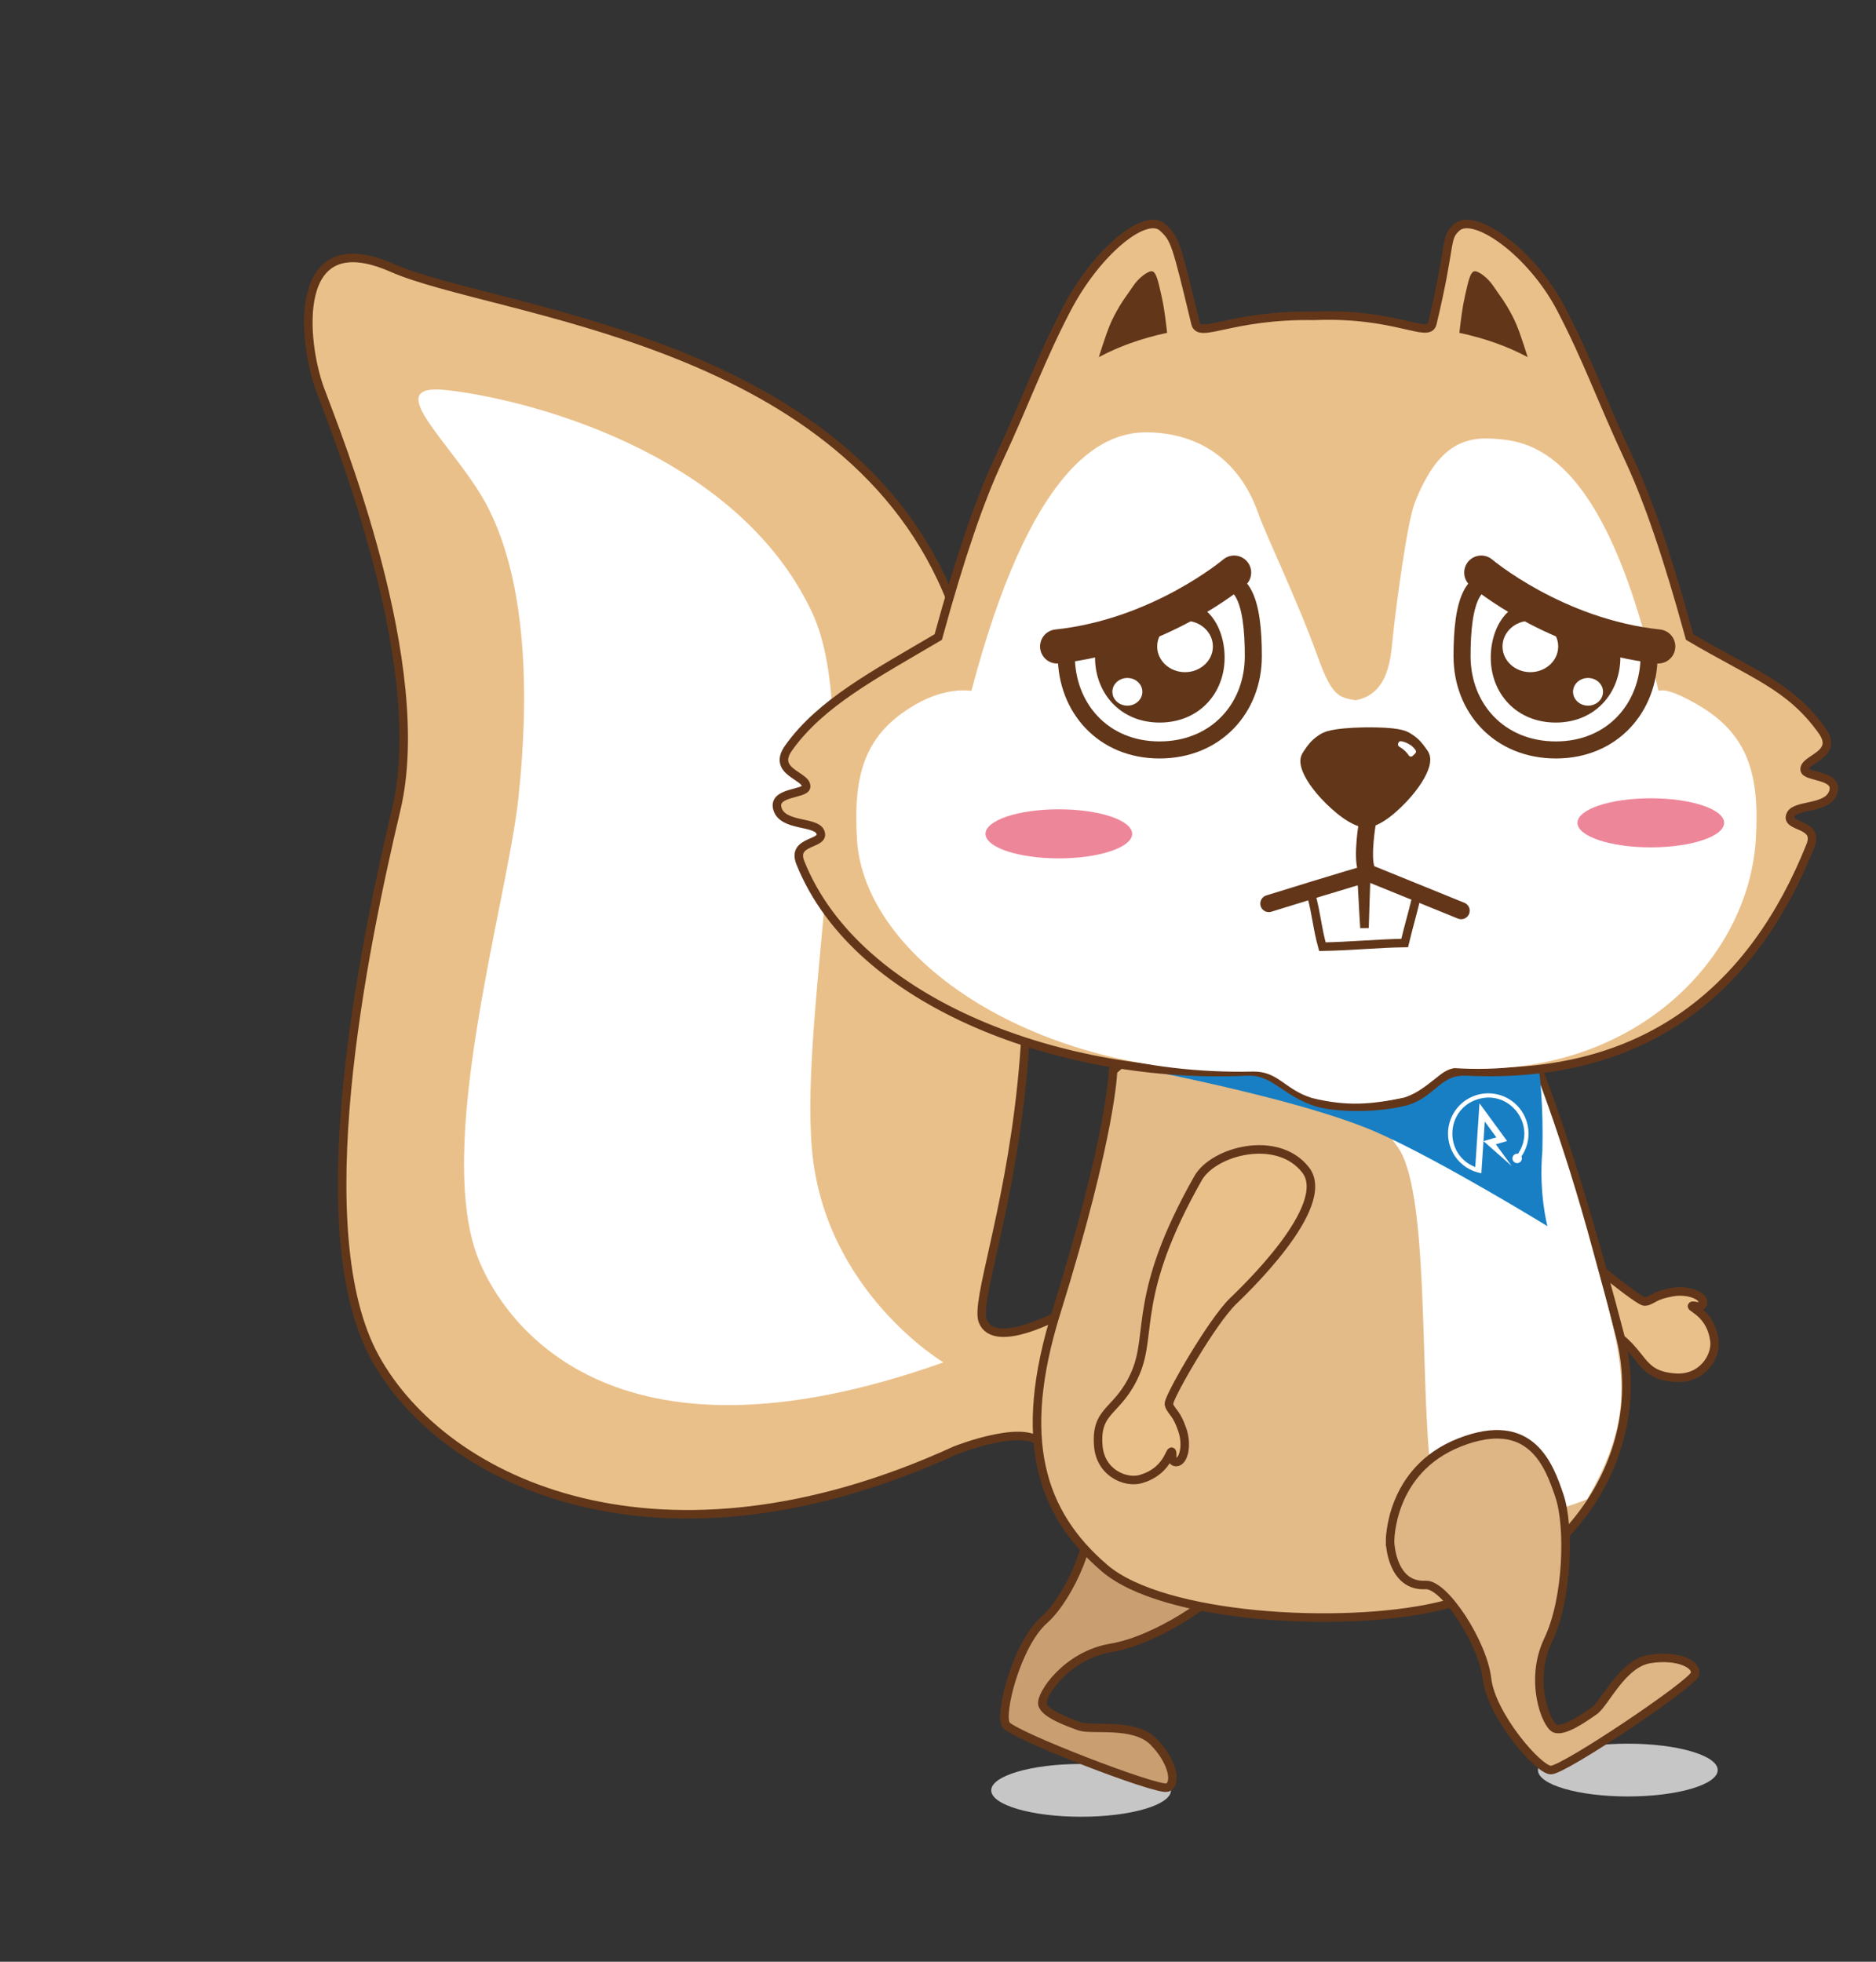 <?xml version="1.0" encoding="utf-8"?>
<!-- Generator: Adobe Illustrator 16.0.0, SVG Export Plug-In . SVG Version: 6.00 Build 0)  -->
<!DOCTYPE svg PUBLIC "-//W3C//DTD SVG 1.1//EN" "http://www.w3.org/Graphics/SVG/1.1/DTD/svg11.dtd">
<svg version="1.1" id="图层_1" xmlns="http://www.w3.org/2000/svg" xmlns:xlink="http://www.w3.org/1999/xlink" x="0px" y="0px"
	 width="220px" height="230px" viewBox="0 0 220 230" enable-background="new 0 0 220 230" xml:space="preserve">
<rect x="0" y="0" width="220" height="230" fill="#333333" stroke="none"/>
<ellipse fill="#C7C6C6" cx="126.782" cy="209.908" rx="10.54" ry="3.095"/>
<path fill="#EAC08A" stroke="#63361A" stroke-miterlimit="10" d="M182.065,143.364c1.981,2.759,9.455,8.735,10.659,9.204
	c0.326,0.127,0.851-0.178,1.274-0.408c0.637-0.346,1.173-0.477,2.021-0.646c1.888-0.378,3.79,0.391,3.688,1.243
	c-0.093,0.777-1.19,0.163-1.285,0.375s2.216,0.929,2.631,4.033c0.249,1.858-1.42,4.58-4.585,4.36c-4.432-0.308-3.47-2.916-7.83-5.62
	c-4.362-2.703-9.129-0.983-21.443-10.66c-2.888-2.269-3.749-9.981,0.925-12.614C172.794,129.998,181.186,142.139,182.065,143.364z"
	/>
<path fill="#C99F72" stroke="#613619" stroke-miterlimit="10" d="M127.301,177.73c1.372,1.738-1.696,9.399-4.876,12.224
	c-3.181,2.823-5.29,11.026-4.445,12.269c0.845,1.243,17.738,7.758,18.901,7.358c1.164-0.399,0.693-3.021-1.592-5.361
	c-2.285-2.34-7.256-1.303-8.693-1.823c-1.438-0.52-4.128-1.498-4.352-2.602c-0.224-1.102,2.841-5.725,8.045-6.592
	c5.205-0.867,12.317-5.551,14.571-8.615s5.899-8.213-1.552-13.168s-14.273,0-14.273,0S124.801,174.564,127.301,177.73z"/>
<ellipse fill="#C7C6C6" cx="190.897" cy="207.529" rx="10.54" ry="3.095"/>
<path fill="#EAC08A" stroke="#613619" stroke-miterlimit="10" d="M122.434,169.869c-1.166-3.498-10.4,0.18-10.4,0.18
	c-34.315,15.715-59.815,4.1-68.065-10.9c-8.106-14.738-1.5-47.362,2.5-64.264c4-16.901-6.935-43.836-8.935-49.224
	c-2-5.388-3.565-19.529,8.435-14.263s52.285,8.002,65.065,37.804c19.49,45.446,2.436,81.196,4.226,85.696
	c1.36,3.42,8.911-0.736,8.911-0.736"/>
<path fill="#FFFFFF" d="M56.217,147.898c-5.5-13.135,3.242-41.944,4.574-54.305c1.335-12.36,0.926-25.195-3.498-33.965
	c-3.645-7.223-13.18-14.763-4.992-13.897c8.667,0.916,33.917,6.916,42.917,26.039c6.329,13.447-1.472,46.325,0,62.993
	c1.474,16.666,15.417,24.967,15.417,24.967C71.301,173.73,59.045,154.648,56.217,147.898z"/>
<path fill="#E3BB88" stroke="#613619" stroke-miterlimit="10" d="M132.865,123.523l-2.34,2.002c0,0-0.123,7.344-6.668,28.373
	c-4.596,14.768-1.877,23.5,5.692,29.971c6.869,5.873,27.67,7.04,38.799,4.546c15.697-3.517,25.243-18.017,21.62-31.888
	c-5.566-21.307-9.452-30.77-9.452-30.77L132.865,123.523z"/>
<path fill="#FFFFFF" d="M186.883,146.898c-3.817-14.223-7.637-23.375-7.637-23.375l-15.445,2.834c0,0-3.834,3.041,0,7.973
	c3.834,4.934,2.696,26.415,3.927,37.568c1.229,11.152,18.396,3.875,18.396,3.875C192.457,164.939,190.188,159.208,186.883,146.898z"
	/>
<path fill="#187FC4" d="M158.768,101.647h-8.735l-23.251,22.349c0,0,24.27,4.188,34.687,8.766c7.364,3.238,20,11,20,11
	s-1.04-3.867-0.593-8.863c0.137-5.443-0.358-9.141-0.358-9.141L158.768,101.647z"/>
<path fill="#EAC08A" stroke="#63361A" stroke-miterlimit="10" d="M91.197,94.908c0.682,1.978,4.396,1.385,4.979,2.592
	c0.764,1.583-3.41,0.921-2.318,3.649c6.674,16.686,31.145,25.473,52.333,24.473c3.322-0.156,4.419,2.46,8.385,3.66
	c2.098,0.595,6.945,0.748,10.423-0.207c3.162-1.033,3.664-3.61,6.986-3.453c21.188,1,33.658-9.787,40.333-26.473
	c1.091-2.728-3.083-2.066-2.319-3.649c0.583-1.208,4.298-0.614,4.979-2.592c0.728-2.112-3.24-1.739-3.342-2.66
	c-0.146-1.316,4.092-1.705,2.046-4.57c-3.779-5.29-8.025-6.556-15.539-10.99c-2.608-9.526-4.882-16.092-7.056-20.759
	c-3.341-7.168-4.896-11.734-8.024-17.727c-3.484-6.673-10.229-11.407-12.259-9.521c-1.406,1.305-0.534,1.673-2.829,11.239
	c-0.444,1.847-4.242-1.282-13.853-0.888c-9.737-0.166-13.48,2.735-13.923,0.888c-2.297-9.566-2.424-9.934-3.83-11.239
	c-2.03-1.886-7.774,2.848-11.258,9.521c-3.129,5.993-4.685,10.559-8.024,17.727c-2.175,4.666-4.447,11.233-7.056,20.759
	c-7.515,4.434-13.762,7.701-17.539,12.99c-2.047,2.865,2.191,3.254,2.045,4.57C94.436,93.169,90.468,92.796,91.197,94.908z"/>
<path fill="#613619" d="M171.14,39.021c3.116,0.671,5.707,1.619,8.014,2.853c-0.672-2.094-1.138-3.569-1.771-4.785
	c-0.964-1.85-1.52-2.435-2.237-3.52s-1.758-1.744-2.139-1.768c-0.382-0.023-0.646,0.385-1.018,2.062
	C171.718,35.092,171.527,35.646,171.14,39.021z"/>
<path fill="#613619" d="M136.871,39.021c-3.115,0.671-5.707,1.619-8.014,2.853c0.672-2.094,1.139-3.569,1.771-4.785
	c0.964-1.85,1.519-2.435,2.236-3.52c0.719-1.085,1.758-1.744,2.14-1.768c0.381-0.023,0.646,0.385,1.017,2.062
	C136.294,35.092,136.484,35.646,136.871,39.021z"/>
<g>
	<path fill="#FFFFFF" d="M100.5,98.43c0.863,14.033,20.929,27.755,46.407,27.205c2.994-0.064,3.726,2.096,6.932,3.096
		c4.174,1.027,7.058,0.744,10.846-0.053c2.875-0.971,4.532-3.533,5.883-3.447c20.982,1.334,34.474-12.767,35.337-26.799
		c0.472-7.667-0.909-12.367-6.786-15.789c-3.689-2.148-4.396-1.656-4.632-1.649c-6.361-28.94-15.618-29.283-19.342-29.556
		c-3.789-0.278-6.716,1.158-9.217,7.461c-0.93,2.34-2.237,12.407-2.586,15.75c-0.248,2.377-0.422,6.723-4.375,7.455
		c-2.044-0.333-2.817-0.581-4.5-5.274c-2.276-6.348-6.04-14.154-6.867-16.532c-2.489-7.153-7.898-9.608-13.219-9.608
		c-5.523,0-13.646,4.427-20.461,30.304c-0.236-0.007-2.942-0.499-6.633,1.649C101.41,86.064,100.029,90.764,100.5,98.43z"/>
</g>
<ellipse fill="#EE869A" cx="193.59" cy="96.471" rx="8.599" ry="2.877"/>
<ellipse fill="#EE869A" cx="124.169" cy="97.762" rx="8.599" ry="2.877"/>
<path fill="none" stroke="#63361A" stroke-width="2" stroke-linecap="round" stroke-linejoin="round" stroke-miterlimit="10" d="
	M160.222,101.882c-0.535-1.512,0.132-5.411,0.132-5.411"/>
<g>
	<path fill="#613619" d="M165.413,85.993c0.583,0.354,0.916,0.668,1.163,0.937s0.409,0.492,0.665,0.842
		c0.257,0.35,0.609,0.828,0.447,1.752c-0.162,0.924-0.837,2.294-2.261,3.933c-1.424,1.64-3.598,3.548-5.192,3.573
		c-1.595,0.025-3.827-1.814-5.302-3.408c-1.476-1.594-2.193-2.942-2.383-3.86c-0.191-0.918,0.146-1.407,0.391-1.765
		s0.399-0.586,0.638-0.862c0.239-0.276,0.563-0.601,1.134-0.973c0.57-0.372,1.391-0.793,5.338-0.886
		C163.997,85.246,164.83,85.64,165.413,85.993z"/>
	<path fill="#FFFFFF" d="M165.669,88.62c-0.137,0.131-0.354,0.108-0.46-0.049c-0.1-0.15-0.239-0.331-0.412-0.499
		c-0.265-0.257-0.526-0.428-0.705-0.528c-0.129-0.073-0.184-0.227-0.133-0.366l0.03-0.083c0.05-0.137,0.189-0.22,0.332-0.195
		c0.256,0.044,0.679,0.163,1.138,0.486c0.257,0.181,0.437,0.402,0.546,0.564c0.082,0.122,0.063,0.285-0.042,0.387L165.669,88.62z"/>
</g>
<g>
	<g>
		<g>
			<path fill="#FFFFFF" d="M175.478,133.348c-0.452-0.617-0.905-1.236-1.357-1.854c-0.134,2.02-0.268,4.04-0.401,6.06
				c-2.065-0.36-3.645-2.038-3.879-4.12s0.932-4.07,2.864-4.882c1.934-0.81,4.168-0.25,5.49,1.377
				c1.322,1.626,1.413,3.929,0.223,5.655c0.243,0.523-0.378,1.02-0.835,0.669s-0.136-1.079,0.432-0.979
				c2.242-3.295-0.925-7.572-4.732-6.391c-3.807,1.182-3.994,6.501-0.278,7.947c0.164-2.492,0.33-4.984,0.495-7.477
				c1.079,1.476,2.158,2.949,3.238,4.424c-0.44,0.129-0.882,0.257-1.323,0.385c0.619,0.845,1.237,1.689,1.856,2.535
				c-1.1-0.971-2.201-1.939-3.301-2.909C174.472,133.641,174.976,133.495,175.478,133.348z"/>
		</g>
	</g>
</g>
<path fill="#DEB686" stroke="#613619" stroke-miterlimit="10" d="M167.182,185.828c2.211-0.125,6.72,6.788,7.204,11.013
	c0.483,4.226,5.985,10.665,7.488,10.687c1.504,0.022,16.54-10.062,16.882-11.243c0.342-1.183-2.074-2.304-5.303-1.777
	c-3.228,0.527-5.234,5.191-6.486,6.069s-3.6,2.518-4.63,2.066c-1.031-0.451-3.055-5.613-0.775-10.371s2.532-13.271,1.319-16.877
	c-1.214-3.604-3.334-9.545-11.67-6.293c-8.337,3.252-8.199,11.682-8.199,11.682S163.152,186.057,167.182,185.828z"/>
<path fill="#EAC08A" stroke="#63361A" stroke-miterlimit="10" d="M144.588,152.563c-2.432,2.373-7.217,10.66-7.498,11.92
	c-0.077,0.343,0.304,0.816,0.595,1.201c0.438,0.575,0.647,1.086,0.943,1.899c0.657,1.81,0.184,3.806-0.675,3.833
	c-0.782,0.025-0.34-1.152-0.564-1.215c-0.223-0.063-0.584,2.33-3.591,3.207c-1.8,0.525-4.742-0.717-5-3.878
	c-0.361-4.427,2.362-3.867,4.38-8.585c2.018-4.719-0.4-9.172,7.316-22.801c1.809-3.196,9.304-5.207,12.609-0.981
	S145.667,151.509,144.588,152.563z"/>
<g>
	<path fill="none" stroke="#613619" stroke-miterlimit="10" d="M153.765,104.916c0.634,2.308,0.678,3.769,1.312,6.077
		c3.074-0.048,6.577-0.384,9.651-0.432c0.562-2.327,0.851-3.185,1.413-5.512c0,0-3.891-2.203-5.937-2.173
		c-0.063,1.638-0.127,4.277-0.19,5.915c-0.115-1.636-0.23-4.271-0.345-5.907C157.622,102.918,153.766,104.915,153.765,104.916z"/>
	<path fill="none" stroke="#63361A" stroke-width="2" stroke-linecap="round" stroke-linejoin="round" stroke-miterlimit="10" d="
		M148.795,105.94c0,0,10.575-3.291,11.764-3.551l10.794,4.384"/>
</g>
<g>
	<g>
		<path fill="none" stroke="#613619" stroke-width="2" stroke-miterlimit="10" d="M187.987,73.963
			c-2.312-0.81-8.008-3.103-10.296-4.67c-5.113-3.503-6.236,1.516-6.236,7.628c0,6.113,4.378,11.005,11.006,11.005
			c6.627,0,10.93-4.955,10.93-11.068C193.391,74.759,191.817,75.304,187.987,73.963z"/>
		<path fill="#613619" d="M181.707,71.299c-3.972-2.126-6.884,1.556-6.884,5.792c0,4.236,3.034,7.626,7.626,7.626
			s7.574-3.434,7.574-7.67C190.023,72.811,185.486,73.321,181.707,71.299z"/>
		<ellipse fill="#FFFFFF" cx="179.465" cy="75.793" rx="3.267" ry="3.014"/>
		<ellipse fill="#FFFFFF" cx="186.229" cy="81.11" rx="1.759" ry="1.623"/>
	</g>
	<path fill="none" stroke="#63361A" stroke-width="4" stroke-linecap="round" stroke-linejoin="round" stroke-miterlimit="10" d="
		M194.466,75.793c-12.043-1.273-20.759-8.66-20.759-8.66"/>
</g>
<g>
	<g>
		<path fill="none" stroke="#613619" stroke-width="2" stroke-miterlimit="10" d="M130.447,73.963
			c2.313-0.81,8.008-3.103,10.296-4.67c5.113-3.503,6.236,1.516,6.236,7.628c0,6.113-4.378,11.005-11.005,11.005
			s-10.93-4.955-10.93-11.068C125.045,74.759,126.617,75.304,130.447,73.963z"/>
		<path fill="#613619" d="M136.728,71.299c3.972-2.126,6.884,1.556,6.884,5.792c0,4.236-3.033,7.626-7.625,7.626
			c-4.593,0-7.574-3.434-7.574-7.67C128.412,72.811,132.947,73.321,136.728,71.299z"/>
		<ellipse fill="#FFFFFF" cx="138.97" cy="75.793" rx="3.267" ry="3.014"/>
		<ellipse fill="#FFFFFF" cx="132.207" cy="81.11" rx="1.759" ry="1.623"/>
	</g>
	<path fill="none" stroke="#63361A" stroke-width="4" stroke-linecap="round" stroke-linejoin="round" stroke-miterlimit="10" d="
		M123.969,75.793c12.043-1.273,20.758-8.66,20.758-8.66"/>
</g>
</svg>
